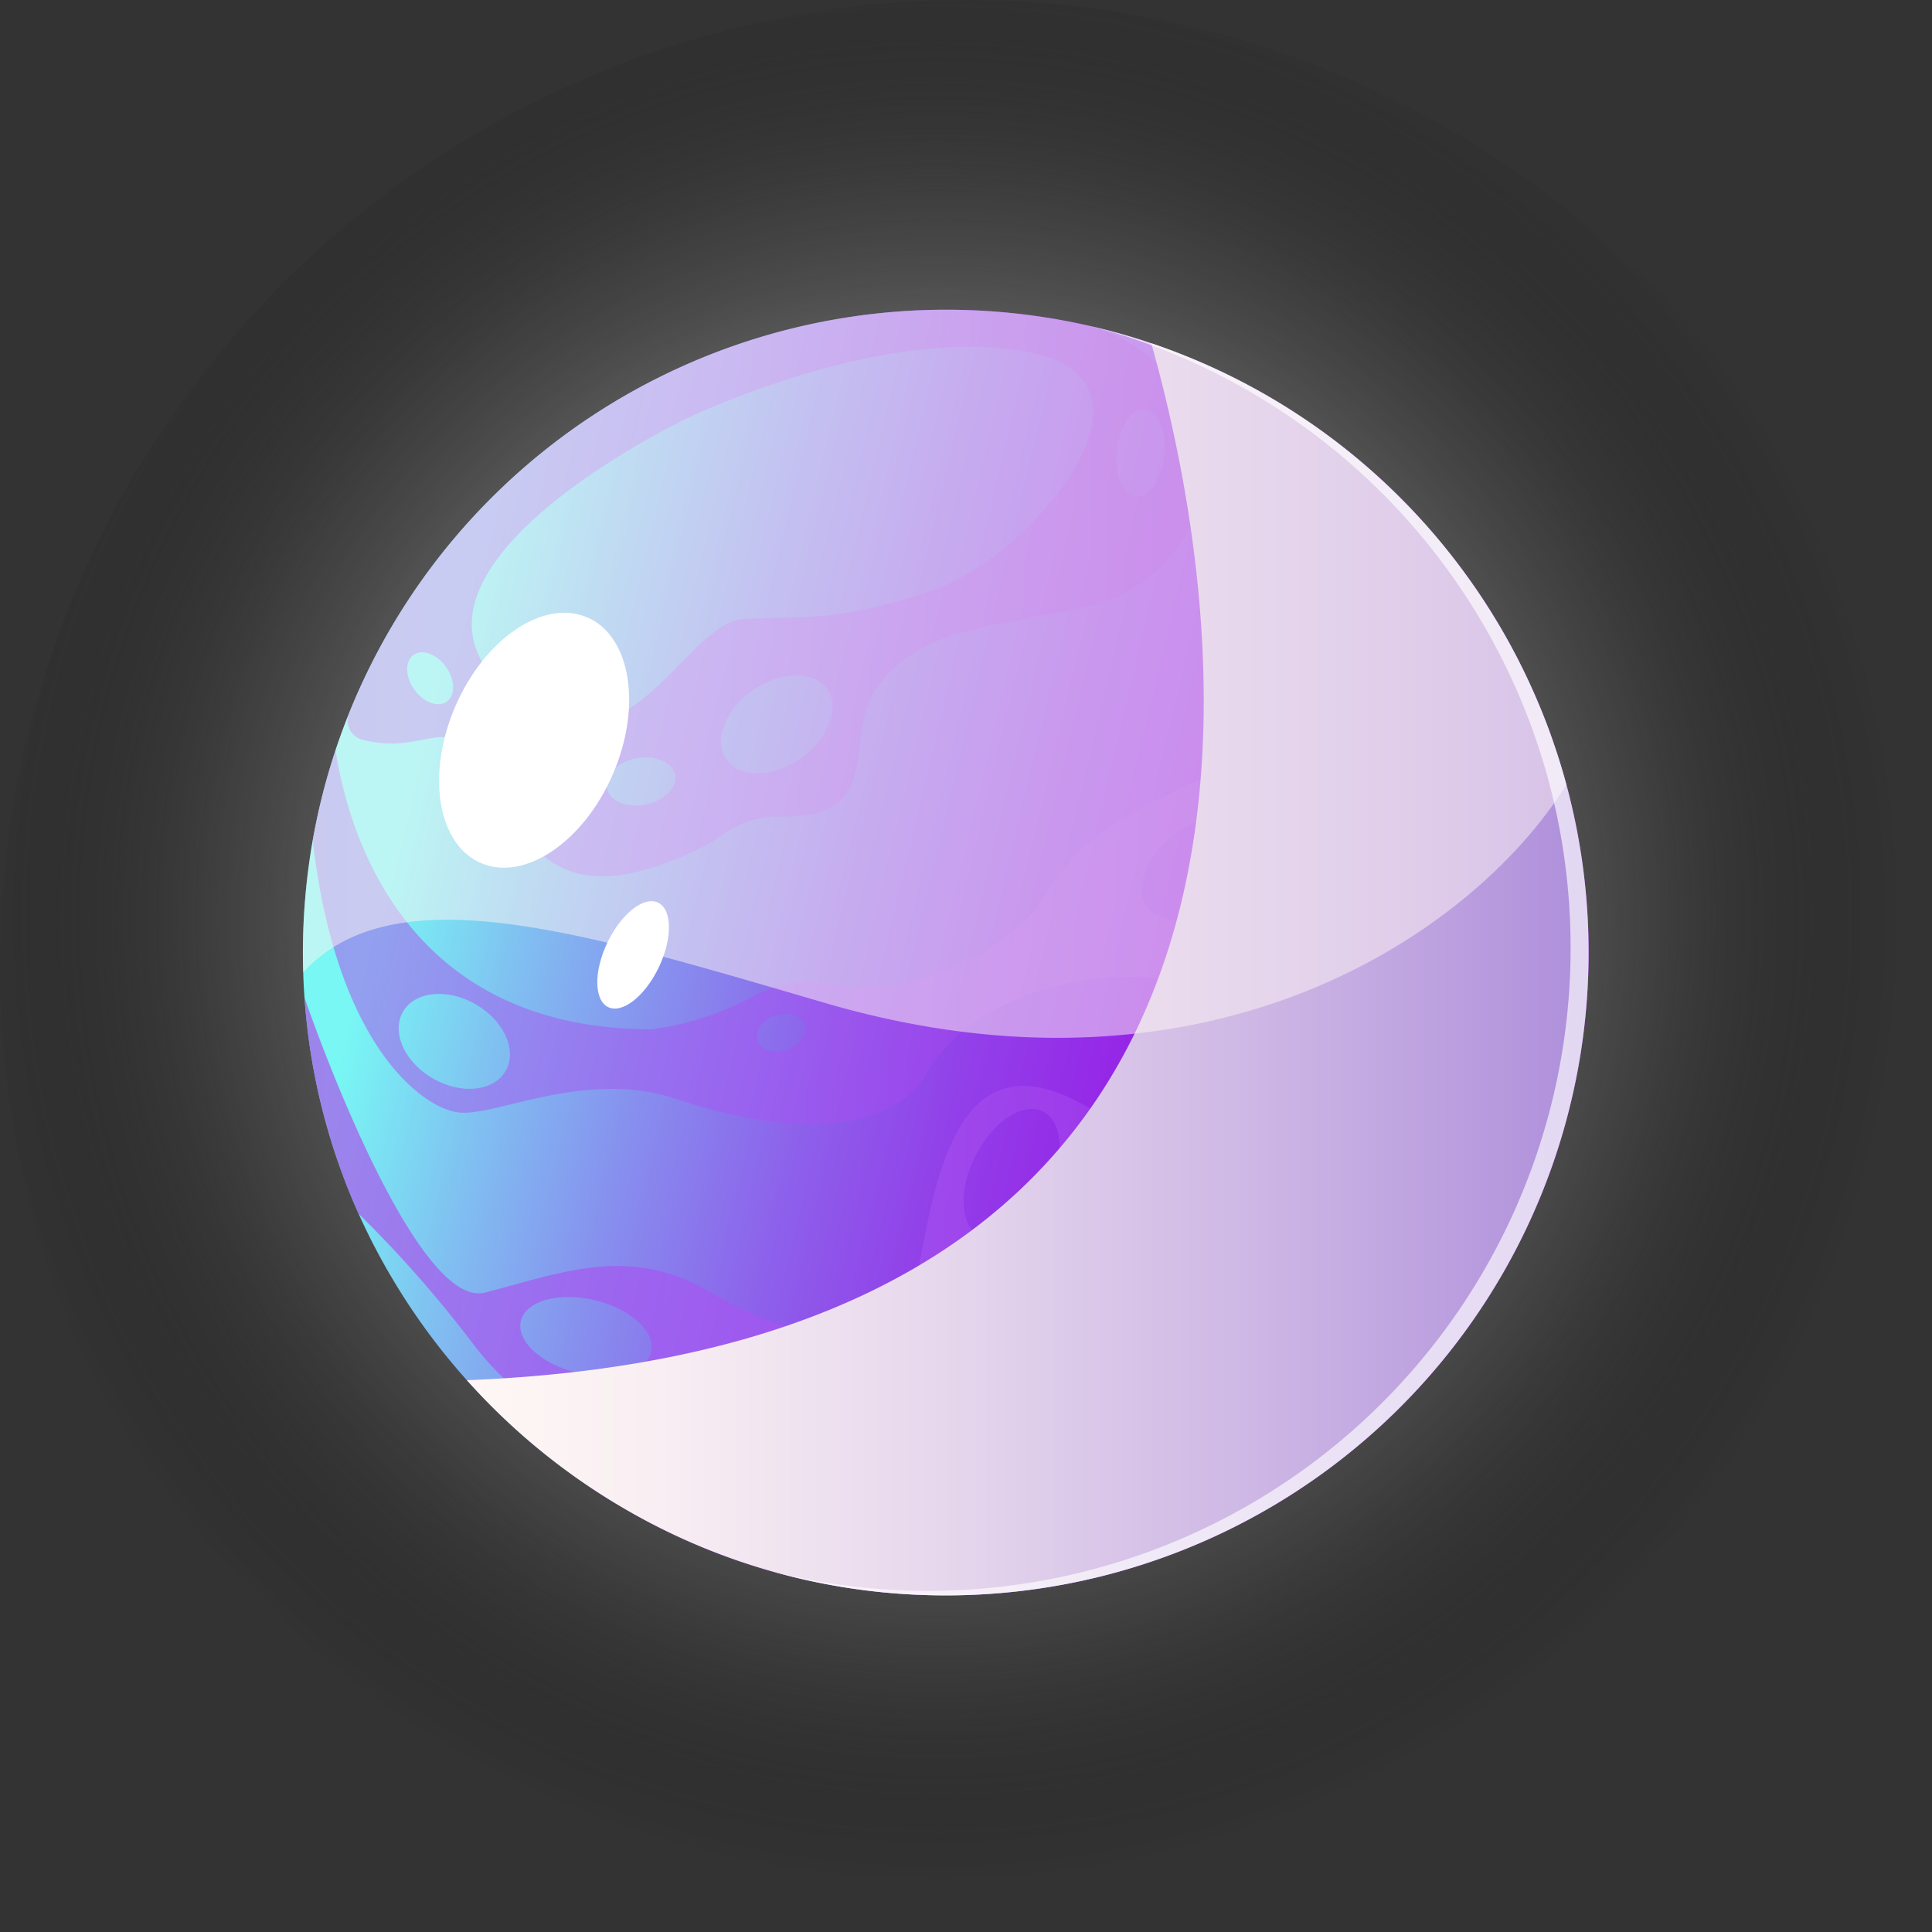 <svg xmlns="http://www.w3.org/2000/svg" xmlns:xlink="http://www.w3.org/1999/xlink" viewBox="0 0 184.493 184.495"><rect x="0" y="0" width="184.493" height="184.495" fill="#333333" stroke="none"/><defs><style>.cls-1{isolation:isolate;}.cls-11,.cls-2{mix-blend-mode:color-dodge;}.cls-2{fill:url(#radial-gradient);}.cls-3{fill:url(#linear-gradient);}.cls-4,.cls-6,.cls-9{opacity:0.5;}.cls-4,.cls-5,.cls-6,.cls-7,.cls-8{mix-blend-mode:color-burn;}.cls-4{fill:url(#linear-gradient-2);}.cls-11,.cls-5,.cls-7{opacity:0.65;}.cls-5{fill:url(#linear-gradient-3);}.cls-6{fill:url(#linear-gradient-4);}.cls-7{fill:url(#linear-gradient-5);}.cls-8{fill:url(#linear-gradient-6);}.cls-9{fill:#fff7f5;mix-blend-mode:overlay;}.cls-10,.cls-11{fill:#fff;}</style><radialGradient id="radial-gradient" cx="89.486" cy="87.714" r="92.223" gradientUnits="userSpaceOnUse"><stop offset="0" stop-color="#dcdcdc"/><stop offset="0.104" stop-color="#d6d6d6" stop-opacity="0.974"/><stop offset="0.241" stop-color="#c6c6c6" stop-opacity="0.899"/><stop offset="0.395" stop-color="#ababab" stop-opacity="0.776"/><stop offset="0.562" stop-color="#858585" stop-opacity="0.605"/><stop offset="0.74" stop-color="#555" stop-opacity="0.384"/><stop offset="0.924" stop-color="#1a1a1a" stop-opacity="0.12"/><stop offset="1" stop-opacity="0"/></radialGradient><linearGradient id="linear-gradient" x1="37.942" y1="78.489" x2="157.4" y2="106.919" gradientUnits="userSpaceOnUse"><stop offset="0" stop-color="#78f7f4"/><stop offset="0.117" stop-color="#80bff1"/><stop offset="0.236" stop-color="#878dee"/><stop offset="0.359" stop-color="#8d61eb"/><stop offset="0.482" stop-color="#923ee9"/><stop offset="0.606" stop-color="#9623e7"/><stop offset="0.731" stop-color="#990fe6"/><stop offset="0.858" stop-color="#9a04e5"/><stop offset="0.989" stop-color="#9b00e5"/></linearGradient><linearGradient id="linear-gradient-2" x1="29.861" y1="74.112" x2="134.557" y2="74.112" gradientUnits="userSpaceOnUse"><stop offset="0" stop-color="#b046e7"/><stop offset="0.043" stop-color="#ad4aea"/><stop offset="0.185" stop-color="#a853f0"/><stop offset="0.427" stop-color="#a755f2"/><stop offset="0.656" stop-color="#a141eb"/><stop offset="0.973" stop-color="#9820e0"/></linearGradient><linearGradient id="linear-gradient-3" x1="60.075" y1="118.901" x2="151.702" y2="118.901" xlink:href="#linear-gradient-2"/><linearGradient id="linear-gradient-4" x1="33.195" y1="56.624" x2="114.958" y2="56.624" xlink:href="#linear-gradient-2"/><linearGradient id="linear-gradient-5" x1="29.082" y1="97.638" x2="148.633" y2="97.638" xlink:href="#linear-gradient-2"/><linearGradient id="linear-gradient-6" x1="44.588" y1="92.563" x2="151.702" y2="92.563" gradientUnits="userSpaceOnUse"><stop offset="0" stop-color="#fff7f5"/><stop offset="0.161" stop-color="#f9eff3"/><stop offset="0.415" stop-color="#e7d8ed"/><stop offset="0.727" stop-color="#cbb4e4"/><stop offset="1" stop-color="#ae8edb"/></linearGradient></defs><title>planet-8</title><g class="cls-1"><g id="Layer_2" data-name="Layer 2"><g id="planets"><g id="planet-8"><path class="cls-2" d="M92.241,184.5c-.539,0-1.076,0-1.617-.014a92.772,92.772,0,0,1-82.618-54.7,90.941,90.941,0,0,1-7.774-31C.145,97.652.083,96.436.04,95.064A93.1,93.1,0,0,1,1.4,76.188a91.506,91.506,0,0,1,3.27-12.947c.332-1.022.712-2.1,1.16-3.3A92.352,92.352,0,0,1,119.8,4.187c.618.191,1.279.413,1.941.637a92.2,92.2,0,0,1,62.383,79.161c.244,2.7.368,5.483.368,8.264A92.353,92.353,0,0,1,92.241,184.5Z"/><path class="cls-3" d="M151.7,90.964A61.388,61.388,0,0,1,89.23,152.34a60.753,60.753,0,0,1-29.157-8.014A62.118,62.118,0,0,1,34.246,115.91,60.52,60.52,0,0,1,29.08,95.288c-.063-.8-.1-1.621-.126-2.439a61.926,61.926,0,0,1,.905-12.576,60.726,60.726,0,0,1,2.181-8.63c.239-.735.5-1.458.767-2.181a61.465,61.465,0,0,1,75.845-37.1c.427.132.854.276,1.282.421a61.458,61.458,0,0,1,37.982,36.932c.628,1.71,1.188,3.451,1.665,5.223a61.127,61.127,0,0,1,1.874,10.522C151.618,87.268,151.7,89.11,151.7,90.964Z"/><path class="cls-4" d="M133.782,47.618a60.967,60.967,0,0,0-7.969-6.744c8.881,12.238-.673,28.68-8.888,32.489-8.592,3.978-13.406,6.072-16.97,11.942s-12.15,8.586-15.921,9.007-7.127-1.886-12.155.836a27.633,27.633,0,0,1-9.636,3.142c-23.381,0-28.906-18.378-30.2-26.649a60.678,60.678,0,0,0-2.181,8.629c2.276,19.837,10.761,25.8,14.155,25.984,3.771.207,12.149-4.193,20.741-1.257s19.906,4.192,23.884-2.722,14.878-9.849,22-8.8,13.828-1.257,14.456-7.335-.207-3.979,6.078-18.649C135.668,57.009,134.7,50.484,133.782,47.618Zm-85.5,54.655c-1.128,1.954-4.236,2.272-6.942.71s-3.984-4.413-2.856-6.367,4.236-2.271,6.942-.709S49.414,100.319,48.286,102.273Zm26.863-2.04c-1.244.417-2.5.027-2.8-.872s.463-1.964,1.707-2.381,2.5-.026,2.8.872S76.393,99.817,75.149,100.233Zm42.206-13.952c-3.085,2.046-6.624,2.142-7.9.213s.186-5.151,3.272-7.2,6.624-2.142,7.9-.214S120.441,84.234,117.355,86.281Z"/><path class="cls-5" d="M151.457,85.456a67.144,67.144,0,0,0-1.22,10.113c-1.885,32.369-26.712,40.226-35.2,39.283s-14.457,8.485-27.341,12.885c-6.971,2.382-18.454-.3-27.624-3.413a60.764,60.764,0,0,0,29.157,8.014A61.388,61.388,0,0,0,151.7,90.962C151.7,89.108,151.62,87.266,151.457,85.456Zm-50.323,63.388c-1.206.7-2.524.672-2.944-.056s.217-1.881,1.424-2.578,2.524-.671,2.944.056S102.341,148.148,101.134,148.844ZM111.754,144c-2.433,1.405-5.091,1.355-5.938-.112s.439-3.794,2.872-5.2,5.091-1.354,5.938.113S114.187,142.6,111.754,144Z"/><path class="cls-6" d="M114.191,40.466a14.962,14.962,0,0,0-11.056-9.554,61.486,61.486,0,0,0-69.8,37.2,1.885,1.885,0,0,0,1.232,2.521c6.518,1.684,8.2-3.344,11.967,3.362s6.706,14.035,21.37,6.493c0,0,2.91-2.577,6.285-2.514,11.106.207,5.657-7.542,10.057-12.992s12.363-5.235,20.534-7.328C110.627,56.148,117.233,49.165,114.191,40.466ZM42.663,67.005c-.837.592-2.223.072-3.1-1.162s-.9-2.713-.065-3.306,2.223-.072,3.1,1.161S43.5,66.412,42.663,67.005Zm18.955,9.821c-1.8.345-3.444-.365-3.677-1.585s1.034-2.488,2.832-2.832,3.444.366,3.677,1.586S63.416,76.482,61.618,76.826Zm14.834-4.383c-2.663,1.845-5.837,1.876-7.089.068s-.108-4.767,2.555-6.612,5.837-1.876,7.089-.069S79.115,70.6,76.452,72.443ZM89.27,56.286c-9.114,3.142-12.256,2.514-18.227,2.828S59.415,76.713,47.787,65.4s17.6-25.349,17.6-25.349,18.856-9.221,33-6.392S98.384,53.143,89.27,56.286Zm21.9-12.809c-.236,2.29-1.441,4.042-2.69,3.913s-2.07-2.09-1.833-4.38,1.441-4.042,2.69-3.913S111.41,41.187,111.173,43.477Z"/><path class="cls-7" d="M147.723,77.763c-1.112-4.96-.616-7.128.195-8.052A61.2,61.2,0,0,0,140.8,56.022l-.195.157c9.843,24.513-.214,35.411-6.5,37.712s-11.521,5.028-13.614,12.363-5.028,5.864-17.184-.836-14.035,7.75-15.713,16.342S75.65,128.045,67.9,123.432s-14.249-1.886-21.578,0c-5.719,1.47-13.978-18.825-17.24-28.146a60.526,60.526,0,0,0,5.166,20.622A112.8,112.8,0,0,1,45.273,128.46c12.57,16.342,36.033,10.9,39.6,4.613s6.914-5.657,14.664-1.471,11.313-.628,6.285-7.957-1.672-7.756,7.335-4.821,17.178,0,17.391-10.263,4.815-13.413,11.1-14.878S150.03,88.026,147.723,77.763ZM62.175,129.1c-.455,1.914-3.607,2.8-7.041,1.988s-5.848-3.029-5.393-4.943,3.607-2.8,7.04-1.987S62.63,127.187,62.175,129.1Zm7.439,6c-1.8-.171-3.19-1.124-3.1-2.129s1.635-1.683,3.439-1.513,3.19,1.123,3.1,2.129S71.418,135.272,69.614,135.1Zm23.985-17c-1.908-.959-2.11-4.413-.451-7.715s4.55-5.2,6.458-4.244,2.11,4.412.452,7.715S95.507,119.058,93.6,118.1Zm8.477,9.173c-.967,1.226-2.325,1.768-3.033,1.209s-.5-2,.467-3.231,2.325-1.767,3.033-1.209S103.042,126.047,102.076,127.273Zm25.036-23.255c-.967,1.226-2.325,1.767-3.033,1.208s-.5-2,.468-3.231,2.324-1.767,3.033-1.208S128.079,102.792,127.112,104.018Z"/><path class="cls-8" d="M151.7,90.962a61.388,61.388,0,0,1-62.47,61.376,60.764,60.764,0,0,1-29.157-8.014A61.78,61.78,0,0,1,44.588,131.8c84.889-3.344,72.268-74.487,65.348-99.025a61.353,61.353,0,0,1,41.521,52.677C151.62,87.266,151.7,89.108,151.7,90.962Z"/><path class="cls-9" d="M149.581,74.936c-8.925,14.3-34.238,31.527-70.787,20.842-23.117-6.756-41.116-12.4-49.84-2.929a61.926,61.926,0,0,1,.905-12.576,60.726,60.726,0,0,1,2.181-8.63c.239-.735.5-1.458.767-2.181a61.465,61.465,0,0,1,75.845-37.1c.427.132.854.276,1.282.421a61.458,61.458,0,0,1,37.982,36.932C148.544,71.423,149.1,73.164,149.581,74.936Z"/><path class="cls-10" d="M58.519,73.945c-2.808,6.476-8.448,10.268-12.6,8.468s-5.237-8.507-2.429-14.984,8.448-10.268,12.6-8.469S61.327,67.468,58.519,73.945Z"/><path class="cls-10" d="M62.919,92.357c-1.313,2.756-3.479,4.466-4.837,3.819s-1.4-3.407-.081-6.163,3.479-4.466,4.837-3.819S64.232,89.6,62.919,92.357Z"/><path class="cls-11" d="M151.455,85.458a61.127,61.127,0,0,0-1.874-10.522c-.477-1.772-1.037-3.513-1.665-5.223a61.505,61.505,0,0,0-37.982-36.932c-.428-.145-.855-.289-1.282-.421q-2.211-.691-4.491-1.216c.932.243,1.86.5,2.774.787.428.132.855.276,1.283.421A61.467,61.467,0,0,1,146.2,69.284c.628,1.71,1.188,3.451,1.665,5.223a61.03,61.03,0,0,1,1.873,10.522c.164,1.81.245,3.652.245,5.506a61.388,61.388,0,0,1-62.469,61.376,60.754,60.754,0,0,1-13.7-1.832A60.749,60.749,0,0,0,89.23,152.34,61.388,61.388,0,0,0,151.7,90.964C151.7,89.11,151.618,87.268,151.455,85.458Z"/></g></g></g></g></svg>